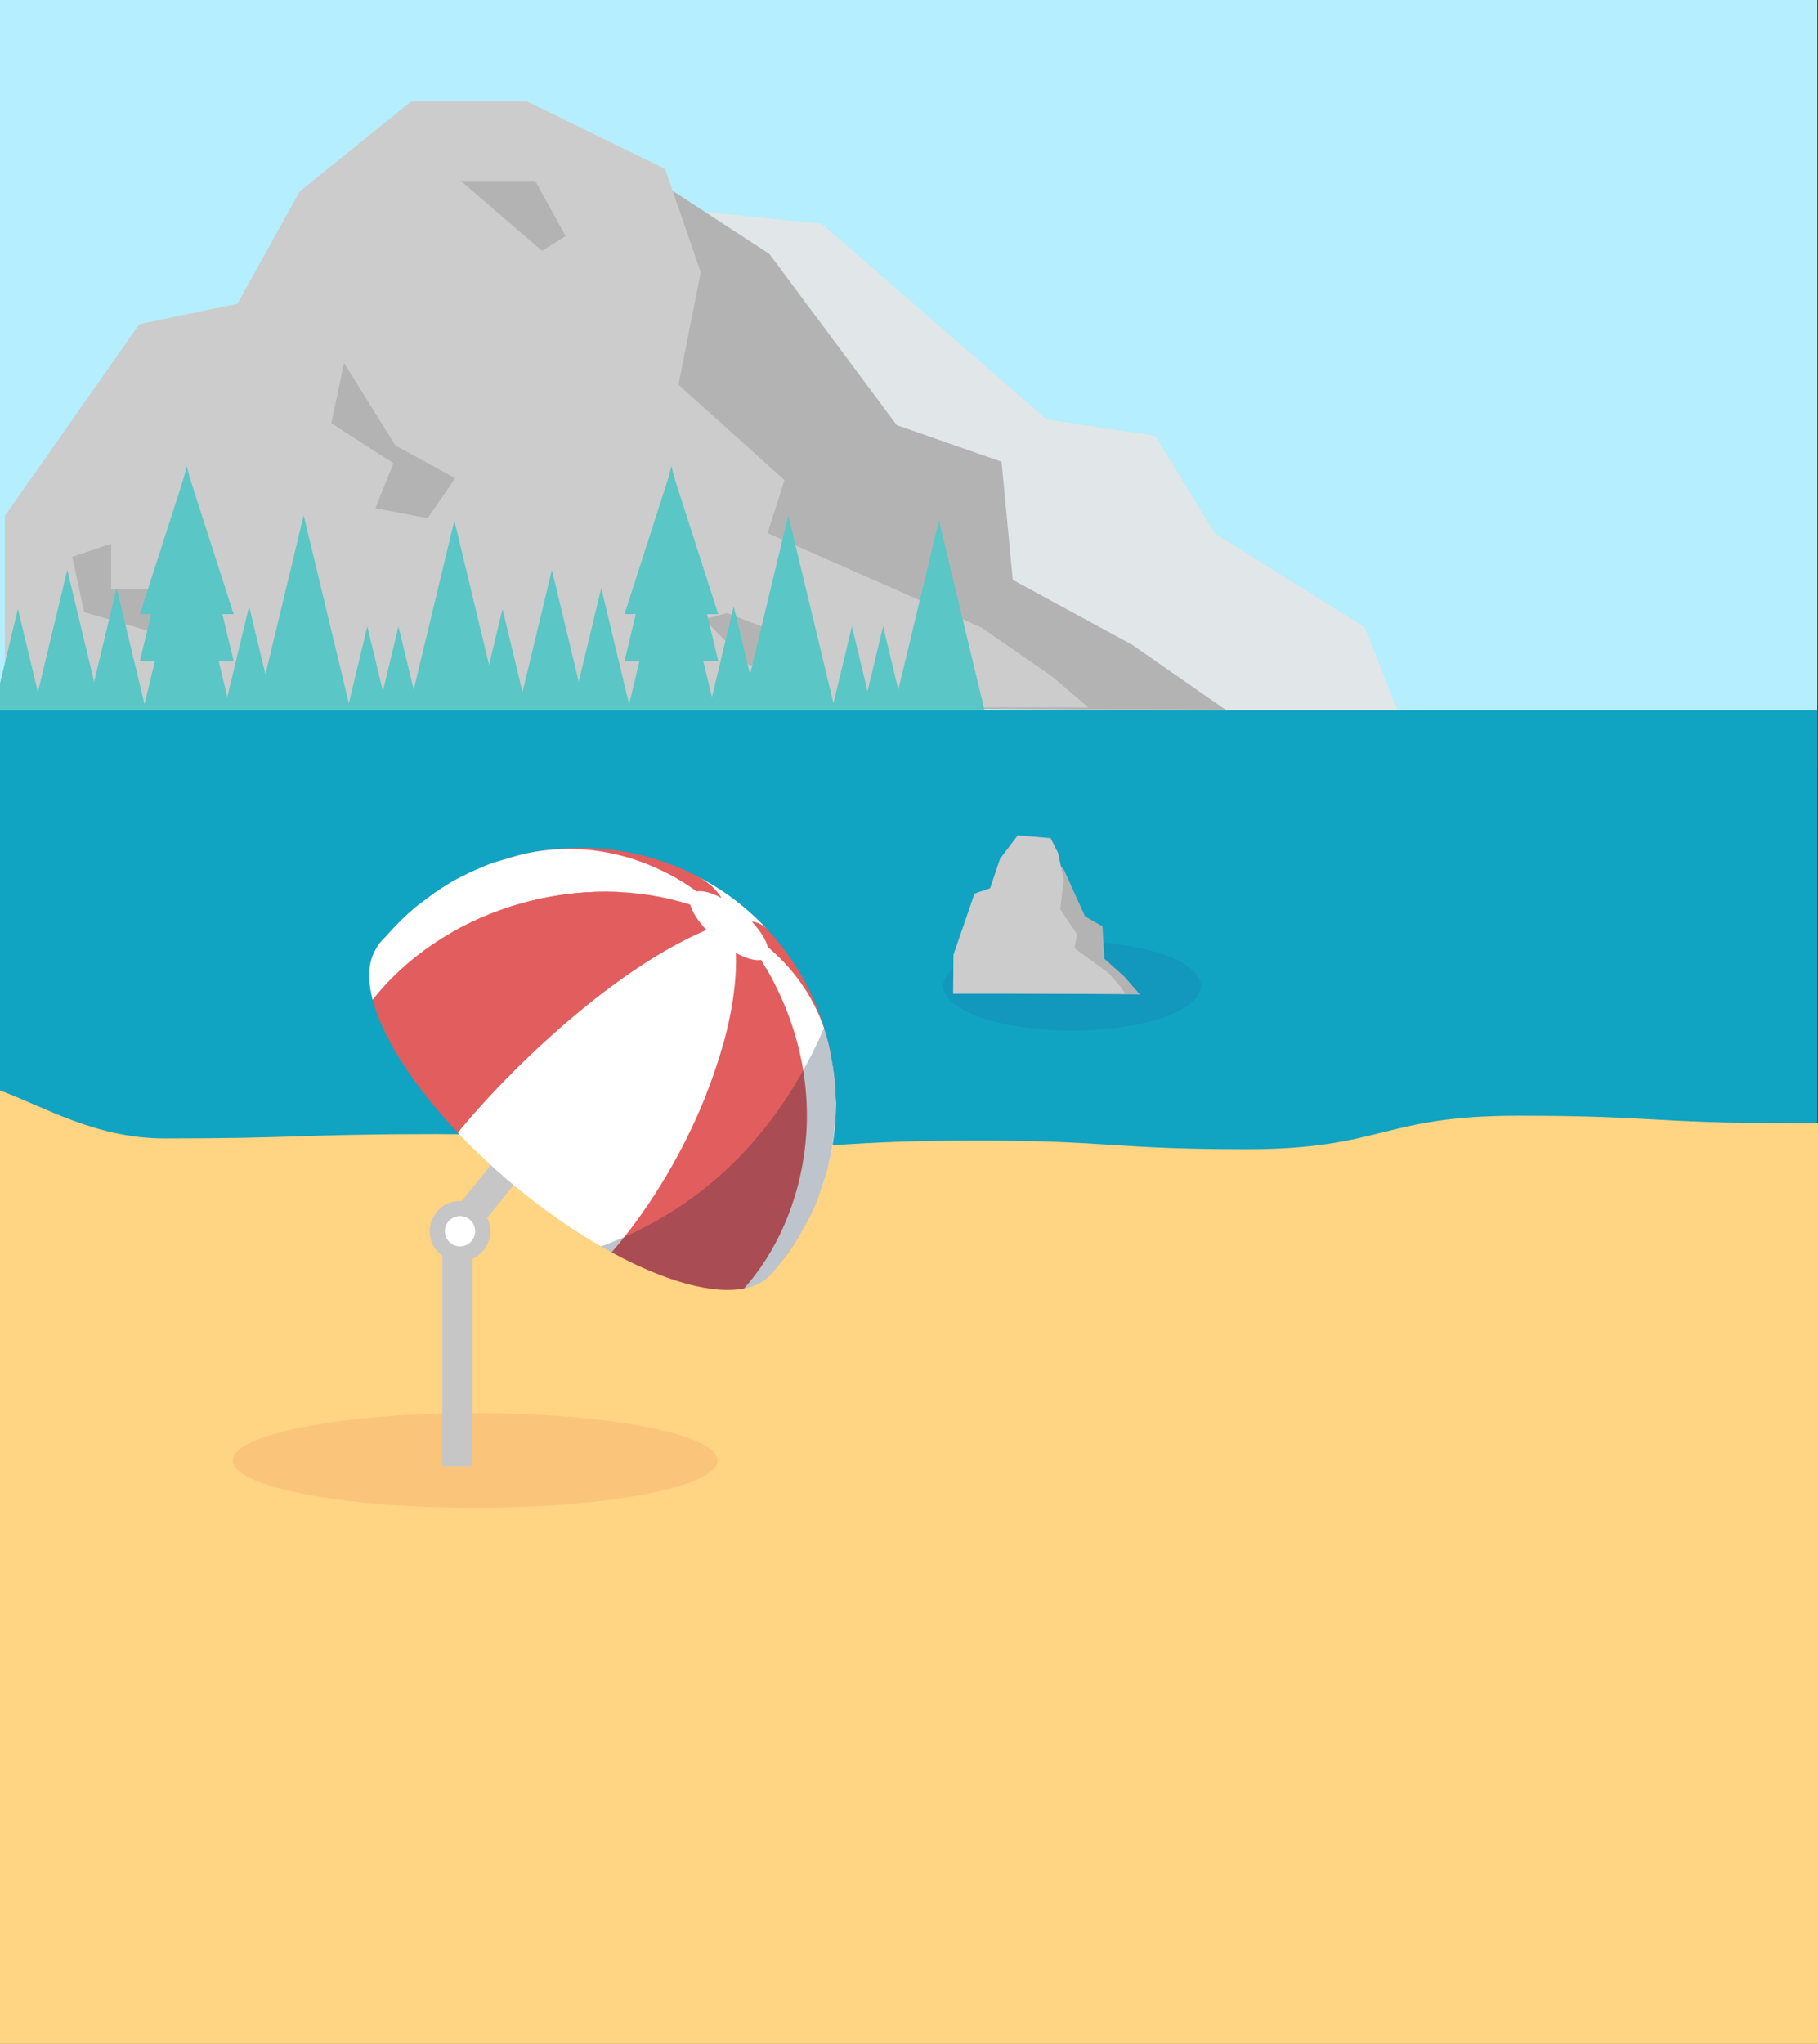 <svg xmlns="http://www.w3.org/2000/svg" xmlns:xlink="http://www.w3.org/1999/xlink" viewBox="0 0 960.36 1079"><rect x="0" y="0" width="960.36" height="1079" fill="#333333" stroke="none"/><defs><style>.a{fill:none;}.b{fill:#b4eeff;}.c{fill:#e6e6e6;opacity:0.9;}.d{fill:#b3b3b3;}.e{fill:#ccc;}.f{fill:#5ac6c5;}.g{fill:#10a3c2;}.h{fill:#ffd482;}.i{fill:#2e3192;opacity:0.1;}.j{fill:#f8b474;opacity:0.5;}.k{fill:#c6c6c6;}.l{isolation:isolate;}.m{clip-path:url(#a);}.n{fill:#fff;}.o{fill:#e25d5d;}.p{clip-path:url(#b);}.q{clip-path:url(#c);}.r{fill:#051d3a;opacity:0.26;}</style><clipPath id="a"><path class="a" d="M407,673.05c15.18-16.67-.74-57.24-42-100.56.82-1,1.63-1.92,2.44-2.89,33.08-39.54,46.22-70.2,36.71-80.17,1.4,1.49,3.22,3.5,4.57,5,.93,1.07,2.14,2.54,3,3.65,4,5,6.84,9.29,6.86,9.33,1,1.5,2.28,3.47,3.19,5,1.24,2.06,2.84,4.84,4,7,2,3.75,4.37,8.9,6,12.83,1.45,3.6,3.11,8.51,4.25,12.22.87,2.84,1.89,6.69,2.46,9.61,1.08,5.5,2.09,12.91,2.71,18.48.31,2.85.35,6.67.4,9.54a135,135,0,0,1-1.5,21c-.56,3-1.1,7.08-1.89,10.05-1.59,5.9-3.87,13.75-6,19.46a123.68,123.68,0,0,1-9.4,19.16c-1.71,2.78-4,6.5-5.92,9.13S412.09,667,410,669.6l-1.46,1.71-.76.87Z"/></clipPath><clipPath id="b"><path class="a" d="M202.47,496c2.5-3,6-6.78,8.75-9.5a113,113,0,0,1,9.56-8.6c5.08-3.88,12.11-8.74,17.55-12.13,3.26-2,7.92-4.19,11.36-5.89a87.48,87.48,0,0,1,9.61-4c5.42-1.8,12.73-4,18.29-5.31a137.58,137.58,0,0,1,23.12-2.95c2.85-.09,6.66-.19,9.51-.06a135.37,135.37,0,0,1,14.36,1.18c2.47.42,5.79.89,8.25,1.39,2.8.57,6.49,1.47,9.25,2.19.07,0,7.47,2.05,13.26,4.39,1.73.7,4.05,1.6,5.74,2.39,2.79,1.28,6.48,3.07,9.2,4.5a127.9,127.9,0,0,1,11.56,7c1.5,1,3.87,2.65,6.7,4.81,2.3,1.76,2.3,1.76,6.3,5.14,1.72,1.45,2.32,2,6.19,5.72,1,.91,2.17,2.19,3.09,3.13,9.51,10-3.63,40.63-36.71,80.17-.81,1-1.62,1.93-2.44,2.89C315.25,520.37,247.58,484,213.82,491.32c-6.38,1.38-11.1,4.22-14.21,8.27l1.44-1.83S202.47,496,202.47,496Z"/></clipPath><clipPath id="c"><path class="a" d="M199.61,499.59,200,499l.15-.19h0a3.27,3.27,0,0,1,.28-.37h0l.58-.72.71-.87c.15-.18.27-.36.43-.52h0a2.09,2.09,0,0,0,.14-.17,136.31,136.31,0,0,1,16.92-17c2.46-2.09,5.86-4.73,8.5-6.59a112,112,0,0,1,10.58-6.81c5.54-2.94,13.08-6.6,18.85-9.05,3.47-1.47,8.29-2.89,11.89-4a138.9,138.9,0,0,1,28-4.88c4-.19,9.23-.43,13.19-.26,5.16.23,12,.83,17.17,1.6,3.81.57,8.86,1.61,12.59,2.6,2.06.55,4.8,1.3,6.84,1.95,2.34.75,5.45,1.81,7.75,2.7,1.88.73,4.38,1.72,6.21,2.55,2.8,1.28,6.5,3.07,9.23,4.49,1.31.68,3,1.64,4.29,2.4,4.58,2.75,4.58,2.75,7.51,4.7.74.49,3.41,2.29,6.73,4.83,2.28,1.75,2.28,1.75,6.3,5.14,1.59,1.34,5.33,4.71,9.28,8.85-3.23-3.38-9.07-4.38-17.63-2.53,8.56-1.85,14.4-.85,17.63,2.53h0c1.92,2.08,4.44,4.87,6.25,7,1.41,1.67,3.17,4,4.51,5.74,1.92,2.49,2.89,4,6.47,9.54A133,133,0,0,1,428,523.86c1.24,2.45,2.66,5.83,3.7,8.37a137.08,137.08,0,0,1,6.38,20.36c1.11,5.47,2.23,12.85,2.91,18.39.35,2.84.46,6.66.51,9.52a114.25,114.25,0,0,1-.28,11.56c-.61,6.07-1.79,14.11-2.88,20.11-1.29,7.07-4.62,16-6.41,20.81a125.19,125.19,0,0,1-9.47,19.14c-1.69,2.79-4,6.46-6,9.11S412,667.1,410,669.6c0,0-.61.73-1.31,1.54l-.91,1-.79.87c-3.08,3.39-7.45,5.79-13.16,7C360.1,687.36,292.43,651,242.72,598.9,202.4,556.63,186.27,517,199.61,499.59Z"/></clipPath></defs><title>Asset 4</title><rect class="b" width="960" height="405"/><polygon class="c" points="329.3 107.42 434.13 118.18 493.47 169.79 552.81 221.41 610.17 230.01 641.81 281.63 720.93 331.09 738.73 376.25 277.88 371.95 279.85 171.94 329.3 107.42"/><polygon class="d" points="304.24 67.41 406.44 134.08 473.69 224.41 529.07 243.76 535 306.13 598.3 340.54 647.75 374.95 212.55 372.62 251.84 121.21 304.24 67.41"/><polygon class="e" points="2.59 272.33 73.62 171.15 125.4 160.37 158.35 101.03 217.19 53.56 278.38 53.56 351.34 89.16 370.17 143.75 358.4 203.09 414.41 253.48 405.47 281.43 518.44 331.27 556.1 357.38 574.93 373.52 2.59 373.52 2.59 272.33"/><polygon class="d" points="243.42 95.5 282.72 95.5 298.8 124.64 286.3 132.41 243.42 95.5"/><polygon class="d" points="384.06 323.63 371.95 326.92 396.15 351.59 421.87 338.43 384.06 323.63"/><polygon class="d" points="181.75 191.59 208.84 235.14 240.44 252.47 225.89 273.61 198.31 268.26 207.84 244.58 175.02 223.41 181.75 191.59"/><polygon class="d" points="58.72 287.07 38.15 293.95 44.48 323.2 91.95 336.96 88.79 311.15 58.72 311.15 58.72 287.07"/><polygon class="f" points="221.16 375 264.1 375 240.01 274.82 218.54 364.12 215.92 375 221.16 375"/><polygon class="f" points="185.17 375 135.67 375 140.22 356.02 160.41 272.07 184.28 371.28 185.17 375"/><polygon class="f" points="144.79 375 118.39 375 120.08 368 131.59 320.11 140.22 356.02 144.79 375"/><polygon class="f" points="77.12 375 46.09 375 49.72 359.92 61.6 310.5 76.34 371.76 77.12 375"/><polygon class="f" points="53.35 375 17.71 375 20.02 365.41 35.53 300.89 49.72 359.92 53.35 375"/><polygon class="f" points="22.33 375 0 375 0 360.78 9.45 321.48 20.02 365.41 22.33 375"/><polygon class="f" points="121.77 375 75.56 375 76.34 371.76 81.83 348.93 87.77 324.22 98.66 278.94 109.55 324.22 115.49 348.93 120.08 368 121.77 375"/><polygon class="f" points="98.66 246 73.91 348.93 123.41 348.93 98.66 246"/><polygon class="f" points="98.66 247.37 73.91 324.22 123.41 324.22 98.66 247.37"/><polygon class="f" points="221.16 375 218.54 364.12 210.5 330.69 202.27 364.93 199.85 375 204.69 375 215.92 375 221.16 375"/><polygon class="f" points="204.69 375 183.38 375 184.28 371.28 194.03 330.69 202.27 364.93 204.69 375"/><line class="a" x1="221.16" y1="375" x2="215.92" y2="375"/><polygon class="f" points="477.16 375 520.1 375 496.01 274.82 474.54 364.12 471.92 375 477.16 375"/><polygon class="f" points="441.17 375 391.67 375 396.22 356.02 416.41 272.07 440.27 371.28 441.17 375"/><polygon class="f" points="400.79 375 374.39 375 376.08 368 387.59 320.11 396.22 356.02 400.79 375"/><polygon class="f" points="333.12 375 302.09 375 305.72 359.92 317.6 310.5 332.34 371.76 333.12 375"/><polygon class="f" points="309.35 375 273.71 375 276.02 365.41 291.53 300.89 305.72 359.92 309.35 375"/><polygon class="f" points="278.32 375 252.58 375 265.45 321.48 276.02 365.41 278.32 375"/><polygon class="f" points="377.76 375 331.56 375 332.34 371.76 337.83 348.93 343.77 324.22 354.65 278.94 365.55 324.22 371.49 348.93 376.08 368 377.76 375"/><polygon class="f" points="354.66 246 329.91 348.93 379.41 348.93 354.66 246"/><polygon class="f" points="354.66 247.37 329.91 324.22 379.41 324.22 354.66 247.37"/><polygon class="f" points="477.16 375 474.54 364.12 466.5 330.69 458.27 364.93 455.85 375 460.69 375 471.92 375 477.16 375"/><polygon class="f" points="460.69 375 439.38 375 440.27 371.28 450.03 330.69 458.27 364.93 460.69 375"/><line class="a" x1="477.16" y1="375" x2="471.92" y2="375"/><rect class="g" y="375" width="960" height="372"/><path class="h" d="M960.36,593v486H0V575.67C23.29,584.26,50.57,601,87,601c71.47,0,71.47-2.29,142.93-2.29s71.46,7.76,142.93,7.76,71.45-4.35,142.91-4.35,71.46,4.58,142.93,4.58S730.11,589,801.57,589s71.46,3.91,142.93,3.91C950.22,592.91,955.48,593,960.36,593Z"/><ellipse class="i" cx="566.32" cy="520.48" rx="68.02" ry="23.52"/><polygon class="d" points="554.17 450.5 561.95 458.98 573.16 483.74 582.39 489.04 583.38 506.14 593.94 515.57 602.18 525 529.62 524.36 536.17 455.45 554.17 450.5"/><polygon class="e" points="503.67 504 514.79 471.73 523.02 468.91 528.26 453.4 537.62 441 555 442.5 558.94 450.3 561.93 464.57 560.06 480.07 568.97 493.24 567.54 500.54 585.5 513.57 591.49 520.39 594.48 524.61 503.5 524.61 503.67 504"/><ellipse class="j" cx="251" cy="771" rx="128" ry="25"/><rect class="k" x="296" y="479" width="16" height="187" transform="translate(428.06 -63.72) rotate(39)"/><rect class="k" x="233.66" y="651.35" width="15.89" height="122.73"/><g class="l"><g class="l"><g class="m"><path class="n" d="M411,644.27c3.09,12.35,1.86,22.34-4,28.78l.32-.35.31-.35L408,672l.31-.35.3-.34.3-.35.29-.34.3-.34.28-.34.29-.34c13.34-17.32,18.32-26.45,25.4-46.52,3.29-12.23,6.14-22.79,6.08-41-.38-8.93-.73-17.36-3.44-29.49l-.55-2.3c7.29,29.58-.24,62.69-24,91.13-.8,1-1.63,1.92-2.47,2.85"/><path class="o" d="M366.68,574.31c24.36,25.94,39.55,50.78,44.34,70,.84-.93,1.67-1.89,2.47-2.85,23.79-28.44,31.32-61.55,24-91.13-2.89-10.31-3.13-11.16-5.83-18.06a134.7,134.7,0,0,0-6.87-14.52c-4-7-4.11-7.12-6.68-10.93-4.09-5.77-4.09-5.77-6.42-8.67-3.93-4.72-4.16-5-6.84-7.88,10,10.69-2.75,41.75-35.75,81.19-.81,1-1.62,1.93-2.45,2.89"/></g></g><ellipse class="n" cx="303.84" cy="585.7" rx="51.47" ry="135.17" transform="matrix(0.64, -0.77, 0.77, 0.64, -340.35, 442.94)"/><g class="l"><g class="p"><path class="n" d="M283.64,509.75c27.28,14.69,56.53,36.75,81.31,62.73.83-1,1.64-1.93,2.45-2.89,33.08-39.54,46.22-70.2,36.72-80.16-4.09-4.15-4.09-4.15-6.2-6.1-4.09-3.65-4.09-3.65-6.19-5.37-4.25-3.36-4.25-3.36-6.45-4.94-4.52-3.15-4.61-3.21-7-4.72s-5.48-3.24-7.86-4.58c-34.19-14.67-75,31.52-86.76,46"/><path class="o" d="M214.11,491.26c16.93-3.51,42.25,3.81,69.53,18.49,24.69-30.54,60.44-58.67,86.76-46l-.12-.06c-5.88-3-6.11-3.14-9.5-4.64-6.94-2.88-7.51-3.11-12-4.6a136.19,136.19,0,0,0-16-4.23,146,146,0,0,0-22.61-2.57c-10.48.07-18,.11-31.68,2.81-23.18,4.84-45,17.48-62.06,37.9-.81,1-1.6,1.94-2.37,2.93"/><path class="n" d="M213.82,491.32l.29-.06c.77-1,1.56-2,2.37-2.93,17.08-20.42,38.88-33.06,62.06-37.9l-1,.2c-5.54,1.41-12.86,3.51-18.29,5.31-12.3,5.09-13.3,5.5-21,9.86-11.66,7.39-12.36,7.83-19.08,13.4-10.42,9.51-11.05,10.07-16.78,16.83l-.28.34-.28.34-.29.35c-.08.1-.2.24-.28.35l-.29.35c-.09.11-.2.26-.29.36s-.2.26-.29.36l-.28.37-.29.37-.29.37c3.11-4,7.83-6.89,14.21-8.27"/></g></g><g class="l"><g class="q"><path class="n" d="M370.4,463.72c2.38,1.34,5.53,3.17,7.86,4.58,4.73,3.07,4.73,3.07,7,4.72,4.35,3.23,4.35,3.23,6.45,4.94,4.09,3.44,4.17,3.51,6.19,5.37,4.09,3.89,4.17,4,6.2,6.1a11.75,11.75,0,0,0-7.41-3.31,64.44,64.44,0,0,0-15.55-12c-3.65-5-5.48-7.5-10.76-10.41"/><path class="o" d="M278.54,450.43c10.44-1.78,18-3.07,31.68-2.81,10.62.65,12.54.77,22.61,2.57,9.11,2.08,9.86,2.25,16,4.23,7.61,2.71,7.75,2.76,12,4.6,6.3,2.93,6.3,2.93,9.5,4.64l.12.06c3.52,2.32,7.15,4.71,10.76,10.41-5.21-2.81-10.05-4.21-13.29-3.53-27.31-19.7-59.47-26.41-89.33-20.17"/><path class="n" d="M196.83,527.79c-3.09-11.88-2.26-21.63,2.78-28.2l.29-.37.29-.37.28-.37.29-.36.29-.36.29-.35.28-.35.29-.35.28-.34.28-.34c9.75-10.74,10.13-11.16,16.78-16.83,11-8.5,11.63-9,19.08-13.4,12-6.37,12.77-6.75,21-9.86,5.43-1.77,12.74-3.92,18.29-5.31l1-.2c29.86-6.24,62,.47,89.33,20.17h-.05c-3.2.69-4.21,3.3-3.25,7-56.5-18.16-126.32.58-165.39,47.29-.8,1-1.59,1.94-2.35,2.92"/><path class="o" d="M241.88,598c-24.59-26-40-50.91-45-70.22.76-1,1.55-2,2.35-2.92,39.07-46.71,108.89-65.45,165.39-47.29,1,3.69,3.91,8.46,8.61,13.42-53.35,23-107.64,78.09-131.3,107"/><path class="n" d="M323.1,661.13c-27-14.69-55.88-36.55-80.38-62.23-.29-.3-.57-.59-.84-.89,31.18-38.09,85.57-87.82,131.3-107l.16.17a64.42,64.42,0,0,0,15.37,11.89c1.72,43.34-24.12,108.52-63.19,155.23-.81,1-1.61,1.91-2.42,2.84"/><path class="o" d="M393,680.25c-17.12,3.26-42.56-4.27-69.88-19.12.81-.93,1.61-1.88,2.42-2.84,39.07-46.71,64.91-111.89,63.19-155.23,5.22,2.84,10.08,4.28,13.35,3.66,56.43,94-2.22,169.68-9.08,173.53"/><path class="n" d="M437.52,550.29l.55,2.3c1.69,8.71,3.28,16.94,3.44,29.49-.37,12.1-.71,23.53-6.08,41-7.1,20-12.33,29.6-25.4,46.52l-.29.34-.28.34-.3.34-.29.34-.3.35-.3.34L408,672l-.31.35-.31.35-.32.35c-3.08,3.39-7.45,5.79-13.16,7l-.88.18c33.17-37,50.17-107.09,9.08-173.53l.17,0c3.16-.69,4.18-3.24,3.28-6.85,16.53,13.91,27.33,31.45,32,50.45"/><path class="o" d="M404.88,490.23c4,4.45,4.36,4.81,6.84,7.88,4.13,5.34,4.29,5.55,6.42,8.67,4.17,6.44,4.41,6.83,6.68,10.93a135.54,135.54,0,0,1,6.87,14.52c3.5,9.52,3.95,10.74,5.83,18.06-4.68-19-15.48-36.54-32-50.45-.91-3.66-3.82-8.41-8.47-13.37a13,13,0,0,1,7.84,3.76"/></g></g></g><circle class="k" cx="243" cy="650" r="16"/><circle class="n" cx="243" cy="650" r="8"/><path class="r" d="M441.51,582c0-.52,0-1,0-1.52,0-1,0-2-.08-3.15v-.08l0-.85c0-.16,0-.32,0-.48-.08-1.73-.2-3.48-.38-5-.05-.44-.12-.91-.18-1.38-.09-.92-.2-1.81-.31-2.69-.42-3.78-1.05-7.84-2-12.43,0-.14-.05-.29-.08-.42-.54-2.74-1.46-6.28-2.29-9-.26-.89-.51-1.72-.78-2.57C416.63,586,381.9,634.19,317.49,658l.17.11.65.37c1.49.85,3,1.67,4.45,2.48l.34.19.59.31,1.28.69,1.27.67,1.27.67,1.28.66,1.26.64,1.27.63,1.25.62,1.26.61,1.25.6,1.26.59,1.23.56,1.25.57,1.23.55,1.23.54,1.22.53,1.22.51,1.21.51,1.22.49,1.2.48,1.2.46,1.19.46,1.18.44,1.19.43,1.17.41,1.17.41,1.15.39,1.16.38,1.15.36,1.14.35,1.14.35,1.12.32,1.11.31,1.12.3,1.1.29,1.1.27,1.08.26,1.08.24,1.07.23,1.07.22,1,.21,1,.19,1,.17,1,.16,1,.15,1,.13,1,.12,1,.11,1,.08,1,.08,1,.06.95.05.94,0h2.75l.9,0,.88-.05c.3,0,.59,0,.88-.06l.86-.07.85-.09.84-.11.83-.12.81-.14.37-.06.88-.18c.64-.14,1.26-.3,1.87-.46l.52-.16c.45-.13.89-.27,1.33-.42l.47-.16c.56-.21,1.11-.42,1.64-.66l.18-.08c.46-.21.92-.43,1.36-.67.15-.07.29-.16.44-.24.37-.2.73-.41,1.08-.64.12-.07.25-.14.36-.22.45-.3.89-.6,1.31-.92l.22-.18q.51-.4,1-.84l.35-.32c.3-.28.58-.57.86-.87.06-.06.13-.12.18-.18l.32-.35.31-.35.13-.14,0,0h0l0,0L408,672l.31-.35.3-.34.13-.15,0,0,.07-.09.08-.09.06-.06c.05-.06.09-.12.14-.17l.09-.11,0,0,.13-.14.13-.15.07-.09.5-.59c.74-.93,1.57-2,2.41-3.06,1.42-1.81,2.89-3.7,4.05-5.31.09-.11.17-.24.26-.36h0c1-1.39,2.14-3.09,3.22-4.79.88-1.38,1.74-2.75,2.47-4l.2-.33,0-.06a113.06,113.06,0,0,0,5.55-10.29c1.37-2.83,2.62-5.64,3.58-8.18.09-.23.19-.47.27-.69.28-.72.55-1.47.83-2.25.74-2,1.6-4.45,2.43-7l.09-.25c0-.11.06-.22.1-.33a87.27,87.27,0,0,0,2.71-10.16c.27-1.07.51-2.25.73-3.47q.61-3.09,1-6v-.09c.1-.49.24-1.48.41-2.81.36-2.75.65-5.65.84-8.8.19-2.2.25-4.79.26-7.25,0-.71,0-1.42,0-2.12Z"/></svg>